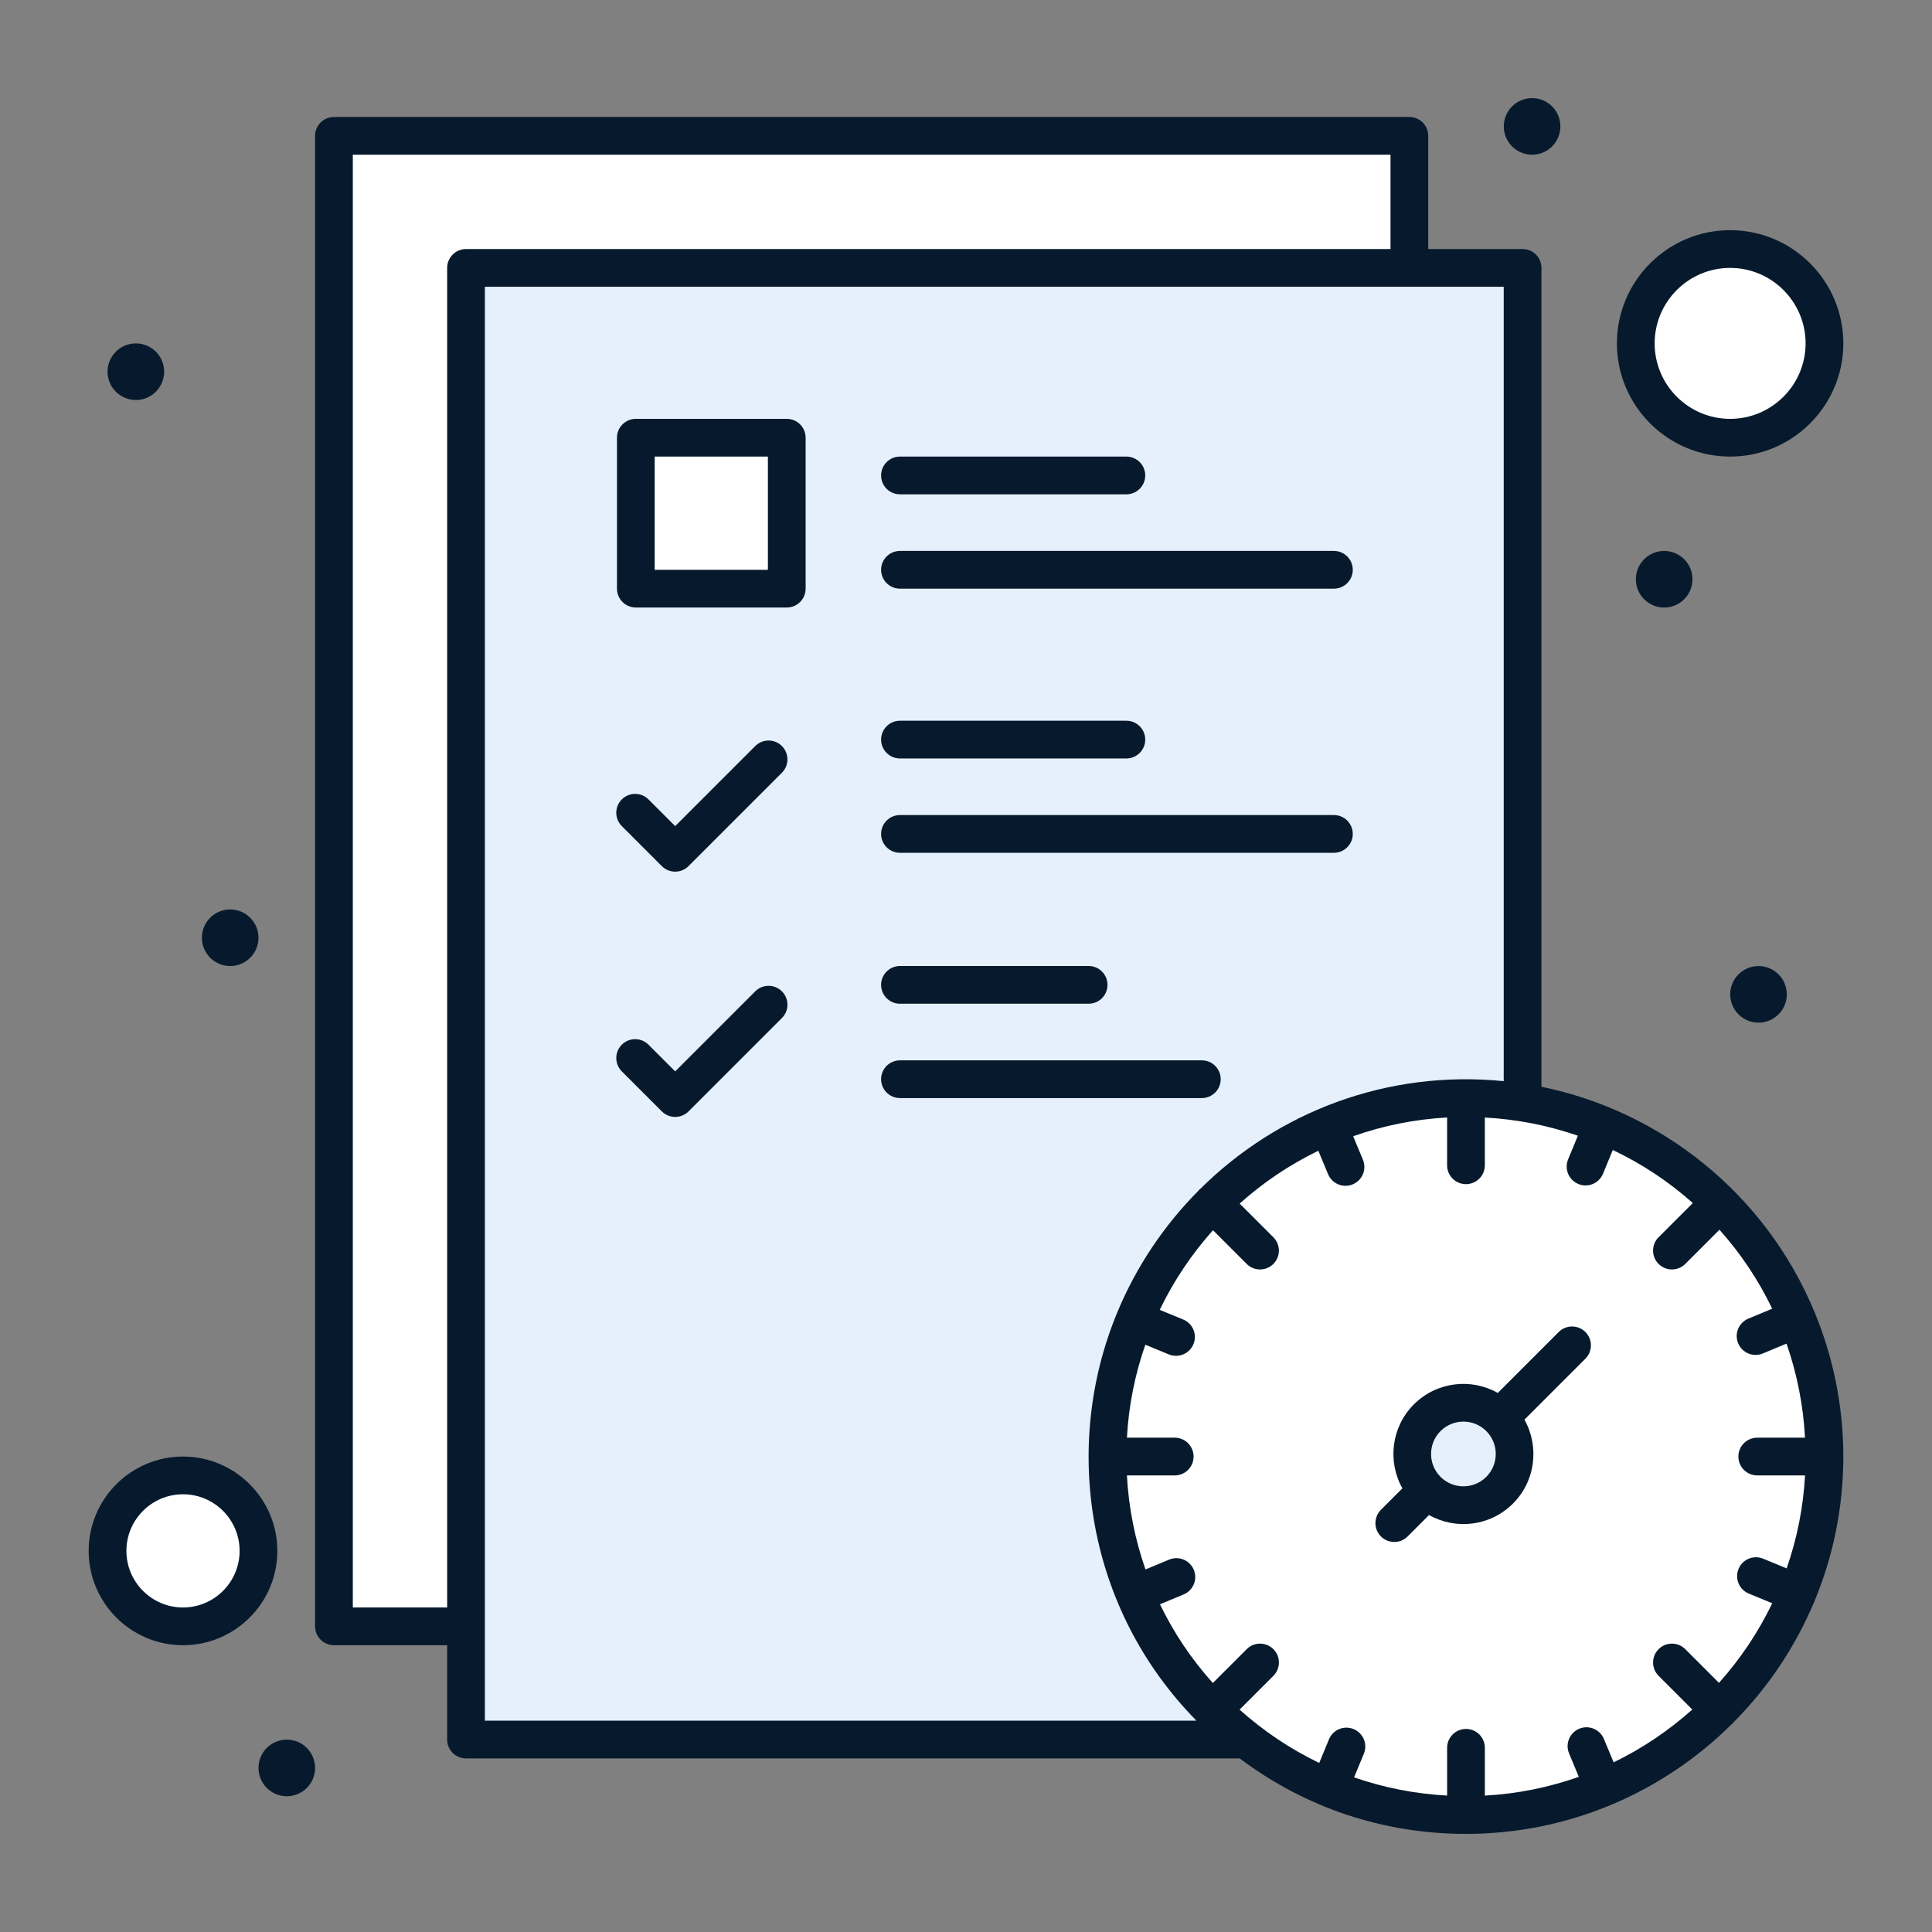 <svg xmlns="http://www.w3.org/2000/svg" x="0px" y="0px" width="64" height="64" viewBox="0 0 171 171" style=" fill:#000000;">
    <rect x="0" y="0" width="171" height="171" fill="#808080" stroke="none"/>
    <g fill="none" fill-rule="nonzero" stroke="none" stroke-width="1" stroke-linecap="butt" stroke-linejoin="miter" stroke-miterlimit="10" stroke-dasharray="" stroke-dashoffset="0" font-family="none" font-weight="none" font-size="none" text-anchor="none" style="mix-blend-mode: normal">
        <path d="M0,171.997v-171.997h171.997v171.997z" fill="none"></path>
        <g>
            <path d="M41.247,23.713c0,9.625 0,124.327 0,130.254c5.026,0 88.496,0 93.516,0c0,-9.625 0,-124.327 0,-130.254c-3.28,0 -90.203,0 -93.516,0z" fill="#e6f0fc"></path>
            <path d="M98.024,128.918c0,-17.524 14.204,-31.729 31.729,-31.729c17.536,0 31.729,14.216 31.729,31.729c0,17.524 -14.204,31.729 -31.729,31.729c-17.477,0 -31.729,-14.16 -31.729,-31.729z" fill="#ffffff"></path>
            <path d="M153.132,22.043c4.612,0 8.35,3.737 8.35,8.35c0,4.612 -3.737,8.35 -8.35,8.35c-4.612,0 -8.35,-3.737 -8.35,-8.35c0,-4.612 3.737,-8.35 8.35,-8.35z" fill="#ffffff"></path>
            <path d="M16.198,130.588c3.691,0 6.68,2.989 6.68,6.68c0,3.691 -2.989,6.68 -6.68,6.68c-3.691,0 -6.68,-2.989 -6.68,-6.68c0,-3.691 2.989,-6.68 6.68,-6.68z" fill="#ffffff"></path>
            <path d="M132.732,125.485c1.77,1.774 1.77,4.642 0,6.412c-1.77,1.77 -4.639,1.77 -6.412,0c-1.77,-1.77 -1.77,-4.639 0,-6.412c1.773,-1.77 4.642,-1.77 6.412,0z" fill="#e6f0fc"></path>
            <rect x="168.5" y="116" transform="scale(0.334,0.334)" width="40" height="40" fill="#ffffff"></rect>
            <path d="M124.743,12.023v11.689h-83.496v120.234h-11.689v-131.924z" fill="#ffffff"></path>
            <circle cx="466" cy="263.5" transform="scale(0.334,0.334)" r="7.5" fill="#071a2d"></circle>
            <circle cx="441" cy="153.5" transform="scale(0.334,0.334)" r="7.5" fill="#071a2d"></circle>
            <circle cx="406" cy="33.5" transform="scale(0.334,0.334)" r="7.5" fill="#071a2d"></circle>
            <circle cx="76" cy="468.5" transform="scale(0.334,0.334)" r="7.5" fill="#071a2d"></circle>
            <circle cx="61" cy="248.5" transform="scale(0.334,0.334)" r="7.5" fill="#071a2d"></circle>
            <circle cx="36" cy="98.5" transform="scale(0.334,0.334)" r="7.5" fill="#071a2d"></circle>
            <path d="M137.961,117.895l-5.392,5.392c-2.359,-1.333 -5.403,-1.006 -7.431,1.018c-2.006,2.011 -2.341,5.063 -1.013,7.426l-1.898,1.898c-0.652,0.652 -0.652,1.709 0,2.361c0.652,0.652 1.71,0.652 2.361,0l1.896,-1.896c2.367,1.337 5.412,1.002 7.429,-1.016c2.008,-2.008 2.342,-5.061 1.014,-7.426l5.396,-5.395c0.652,-0.652 0.652,-1.709 0,-2.361c-0.652,-0.653 -1.71,-0.653 -2.361,-0zM131.551,130.716c-1.124,1.123 -2.935,1.113 -4.051,0c-1.116,-1.116 -1.115,-2.934 -0.001,-4.05c1.123,-1.121 2.934,-1.119 4.051,-0.002c1.117,1.119 1.117,2.936 0.001,4.052z" fill="#071a2d"></path>
            <path d="M69.636,37.072h-13.359c-0.922,0 -1.67,0.748 -1.67,1.67v13.359c0,0.922 0.748,1.67 1.67,1.67h13.359c0.922,0 1.67,-0.748 1.67,-1.67v-13.359c0,-0.922 -0.748,-1.67 -1.67,-1.67zM67.966,50.432h-10.02v-10.02h10.02z" fill="#071a2d"></path>
            <path d="M79.655,52.102h38.408c0.922,0 1.67,-0.748 1.67,-1.67c0,-0.922 -0.747,-1.67 -1.67,-1.67h-38.408c-0.922,0 -1.67,0.748 -1.67,1.67c0,0.922 0.748,1.67 1.67,1.67z" fill="#071a2d"></path>
            <path d="M79.655,43.752h20.039c0.922,0 1.67,-0.748 1.67,-1.67c0,-0.922 -0.747,-1.67 -1.67,-1.67h-20.039c-0.922,0 -1.67,0.748 -1.67,1.67c0,0.922 0.748,1.67 1.67,1.67z" fill="#071a2d"></path>
            <path d="M79.655,75.48h38.408c0.922,0 1.67,-0.748 1.67,-1.67c0,-0.922 -0.747,-1.67 -1.67,-1.67h-38.408c-0.922,0 -1.67,0.748 -1.67,1.67c0,0.922 0.748,1.67 1.67,1.67z" fill="#071a2d"></path>
            <path d="M79.655,67.131h20.039c0.922,0 1.67,-0.748 1.67,-1.67c0,-0.922 -0.747,-1.67 -1.67,-1.67h-20.039c-0.922,0 -1.67,0.748 -1.67,1.67c0,0.922 0.748,1.67 1.67,1.67z" fill="#071a2d"></path>
            <path d="M66.845,66.033l-7.085,7.085l-2.363,-2.363c-0.652,-0.652 -1.709,-0.652 -2.362,0c-0.652,0.652 -0.652,1.71 0,2.362l3.544,3.544c0.653,0.652 1.709,0.652 2.362,0l8.266,-8.266c0.652,-0.652 0.652,-1.71 0,-2.362c-0.652,-0.652 -1.709,-0.652 -2.362,0z" fill="#071a2d"></path>
            <path d="M108.044,95.52c0,-0.922 -0.747,-1.67 -1.67,-1.67h-26.719c-0.922,0 -1.67,0.747 -1.67,1.67c0,0.922 0.748,1.67 1.67,1.67h26.719c0.922,0 1.67,-0.747 1.67,-1.67z" fill="#071a2d"></path>
            <path d="M79.655,88.84h16.699c0.922,0 1.67,-0.747 1.67,-1.67c0,-0.922 -0.747,-1.67 -1.67,-1.67h-16.699c-0.922,0 -1.67,0.747 -1.67,1.67c0,0.922 0.748,1.67 1.67,1.67z" fill="#071a2d"></path>
            <path d="M66.845,87.743l-7.085,7.085l-2.363,-2.363c-0.652,-0.652 -1.709,-0.652 -2.362,0c-0.652,0.652 -0.652,1.709 0,2.361l3.544,3.544c0.652,0.652 1.709,0.652 2.362,0l8.266,-8.266c0.652,-0.652 0.652,-1.709 0,-2.361c-0.652,-0.652 -1.709,-0.652 -2.362,0z" fill="#071a2d"></path>
            <path d="M16.198,128.918c-4.604,0 -8.35,3.746 -8.35,8.35c0,4.604 3.746,8.35 8.35,8.35c4.604,0 8.35,-3.746 8.35,-8.35c0,-4.604 -3.746,-8.35 -8.35,-8.35zM16.198,142.277c-2.762,0 -5.01,-2.247 -5.01,-5.01c0,-2.762 2.247,-5.01 5.01,-5.01c2.762,0 5.01,2.247 5.01,5.01c0,2.762 -2.247,5.01 -5.01,5.01z" fill="#071a2d"></path>
            <path d="M160.594,116.108c-0.002,-0.006 -0.003,-0.012 -0.006,-0.019c-0.002,-0.004 -0.005,-0.008 -0.007,-0.012c-4.363,-10.479 -13.629,-17.748 -24.149,-19.887v-72.477c0,-0.922 -0.747,-1.67 -1.67,-1.67h-8.35v-10.02c0,-0.922 -0.747,-1.67 -1.67,-1.67h-95.186c-0.922,0 -1.67,0.748 -1.67,1.67v131.924c0,0.922 0.748,1.67 1.67,1.67h10.02v8.35c0,0.922 0.748,1.67 1.67,1.67h68.477c5.811,4.368 12.721,6.68 20.028,6.68c4.541,0 8.872,-0.912 12.822,-2.561c0.002,-0.001 0.004,-0.001 0.007,-0.002c0.002,-0.001 0.003,-0.002 0.005,-0.003c4.01,-1.675 7.626,-4.111 10.667,-7.126c0.037,-0.031 0.078,-0.057 0.114,-0.093c0.035,-0.035 0.061,-0.076 0.093,-0.113c3.055,-3.082 5.459,-6.68 7.171,-10.768c0.005,-0.011 0.006,-0.023 0.01,-0.034c1.616,-3.917 2.511,-8.205 2.511,-12.699c0,-4.432 -0.885,-8.781 -2.557,-12.81zM156.856,115.833l-2.112,0.879c-0.852,0.354 -1.254,1.332 -0.9,2.183c0.357,0.859 1.34,1.252 2.183,0.9l2.097,-0.872c0.916,2.631 1.481,5.425 1.637,8.325h-4.228c-0.922,0 -1.67,0.747 -1.67,1.67c0,0.922 0.747,1.67 1.67,1.67h4.231c-0.158,2.867 -0.72,5.628 -1.629,8.228l-2.079,-0.857c-0.853,-0.353 -1.829,0.054 -2.18,0.907c-0.352,0.853 0.054,1.829 0.907,2.18l2.077,0.856c-1.237,2.572 -2.831,4.942 -4.715,7.046l-2.982,-2.982c-0.652,-0.652 -1.71,-0.652 -2.361,0c-0.652,0.652 -0.652,1.709 0,2.361l2.982,2.982c-2.081,1.863 -4.422,3.443 -6.962,4.674l-0.863,-2.074c-0.355,-0.852 -1.332,-1.255 -2.183,-0.9c-0.852,0.354 -1.254,1.332 -0.9,2.183l0.864,2.076c-2.625,0.927 -5.417,1.501 -8.316,1.66v-4.231c0,-0.922 -0.747,-1.67 -1.67,-1.67c-0.922,0 -1.67,0.747 -1.67,1.67v4.228c-2.84,-0.153 -5.602,-0.695 -8.234,-1.612l0.863,-2.093c0.352,-0.853 -0.054,-1.829 -0.907,-2.18c-0.852,-0.353 -1.829,0.054 -2.18,0.907l-0.862,2.089c-2.623,-1.263 -4.954,-2.848 -7.05,-4.718l2.992,-2.992c0.652,-0.652 0.652,-1.709 0,-2.361c-0.652,-0.652 -1.71,-0.652 -2.361,0l-2.997,2.997c-1.894,-2.107 -3.465,-4.451 -4.68,-6.968l2.094,-0.871c0.852,-0.354 1.254,-1.332 0.9,-2.183c-0.355,-0.852 -1.333,-1.255 -2.183,-0.9l-2.092,0.87c-0.929,-2.65 -1.489,-5.447 -1.645,-8.323h4.232c0.922,0 1.67,-0.747 1.67,-1.67c0,-0.922 -0.747,-1.67 -1.67,-1.67h-4.231c0.158,-2.867 0.72,-5.628 1.629,-8.228l2.079,0.857c0.846,0.35 1.827,-0.049 2.18,-0.907c0.352,-0.853 -0.054,-1.829 -0.907,-2.18l-2.077,-0.856c1.237,-2.572 2.831,-4.942 4.715,-7.046l2.982,2.982c0.652,0.652 1.71,0.652 2.361,0c0.652,-0.652 0.652,-1.709 0,-2.361l-2.982,-2.982c2.081,-1.863 4.422,-3.443 6.962,-4.674l0.863,2.074c0.357,0.859 1.34,1.252 2.183,0.9c0.852,-0.354 1.254,-1.332 0.9,-2.183l-0.864,-2.076c2.625,-0.927 5.417,-1.501 8.316,-1.66v4.231c0,0.922 0.747,1.67 1.67,1.67c0.922,0 1.67,-0.747 1.67,-1.67v-4.227c2.799,0.153 5.516,0.673 8.234,1.609l-0.864,2.095c-0.352,0.853 0.054,1.829 0.907,2.18c0.846,0.35 1.827,-0.049 2.18,-0.907l0.868,-2.103c2.598,1.233 4.978,2.817 7.081,4.695l-3.028,3.028c-0.652,0.652 -0.652,1.709 0,2.361c0.652,0.652 1.71,0.652 2.361,0l3.026,-3.026c1.87,2.09 3.446,4.439 4.669,6.99zM31.228,142.277v-128.584h91.846v8.35h-81.826c-0.922,0 -1.67,0.748 -1.67,1.67v118.564zM42.917,25.383h90.176v70.308c-10.353,-1.026 -20.004,2.742 -26.841,9.52c-0.037,0.031 -0.078,0.057 -0.114,0.093c-0.035,0.035 -0.061,0.076 -0.093,0.113c-3.033,3.059 -5.478,6.7 -7.155,10.738c-0.005,0.011 -0.011,0.019 -0.016,0.03c-0.005,0.011 -0.006,0.023 -0.01,0.034c-4.901,11.876 -2.669,26.222 7.033,36.078h-62.981z" fill="#071a2d"></path>
            <path d="M153.132,40.412c5.525,0 10.02,-4.495 10.02,-10.02c0,-5.525 -4.495,-10.02 -10.02,-10.02c-5.525,0 -10.02,4.495 -10.02,10.02c0,5.525 4.495,10.02 10.02,10.02zM153.132,23.713c3.683,0 6.68,2.997 6.68,6.68c0,3.683 -2.997,6.68 -6.68,6.68c-3.683,0 -6.68,-2.997 -6.68,-6.68c0,-3.683 2.997,-6.68 6.68,-6.68z" fill="#071a2d"></path>
        </g>
    </g>
</svg>